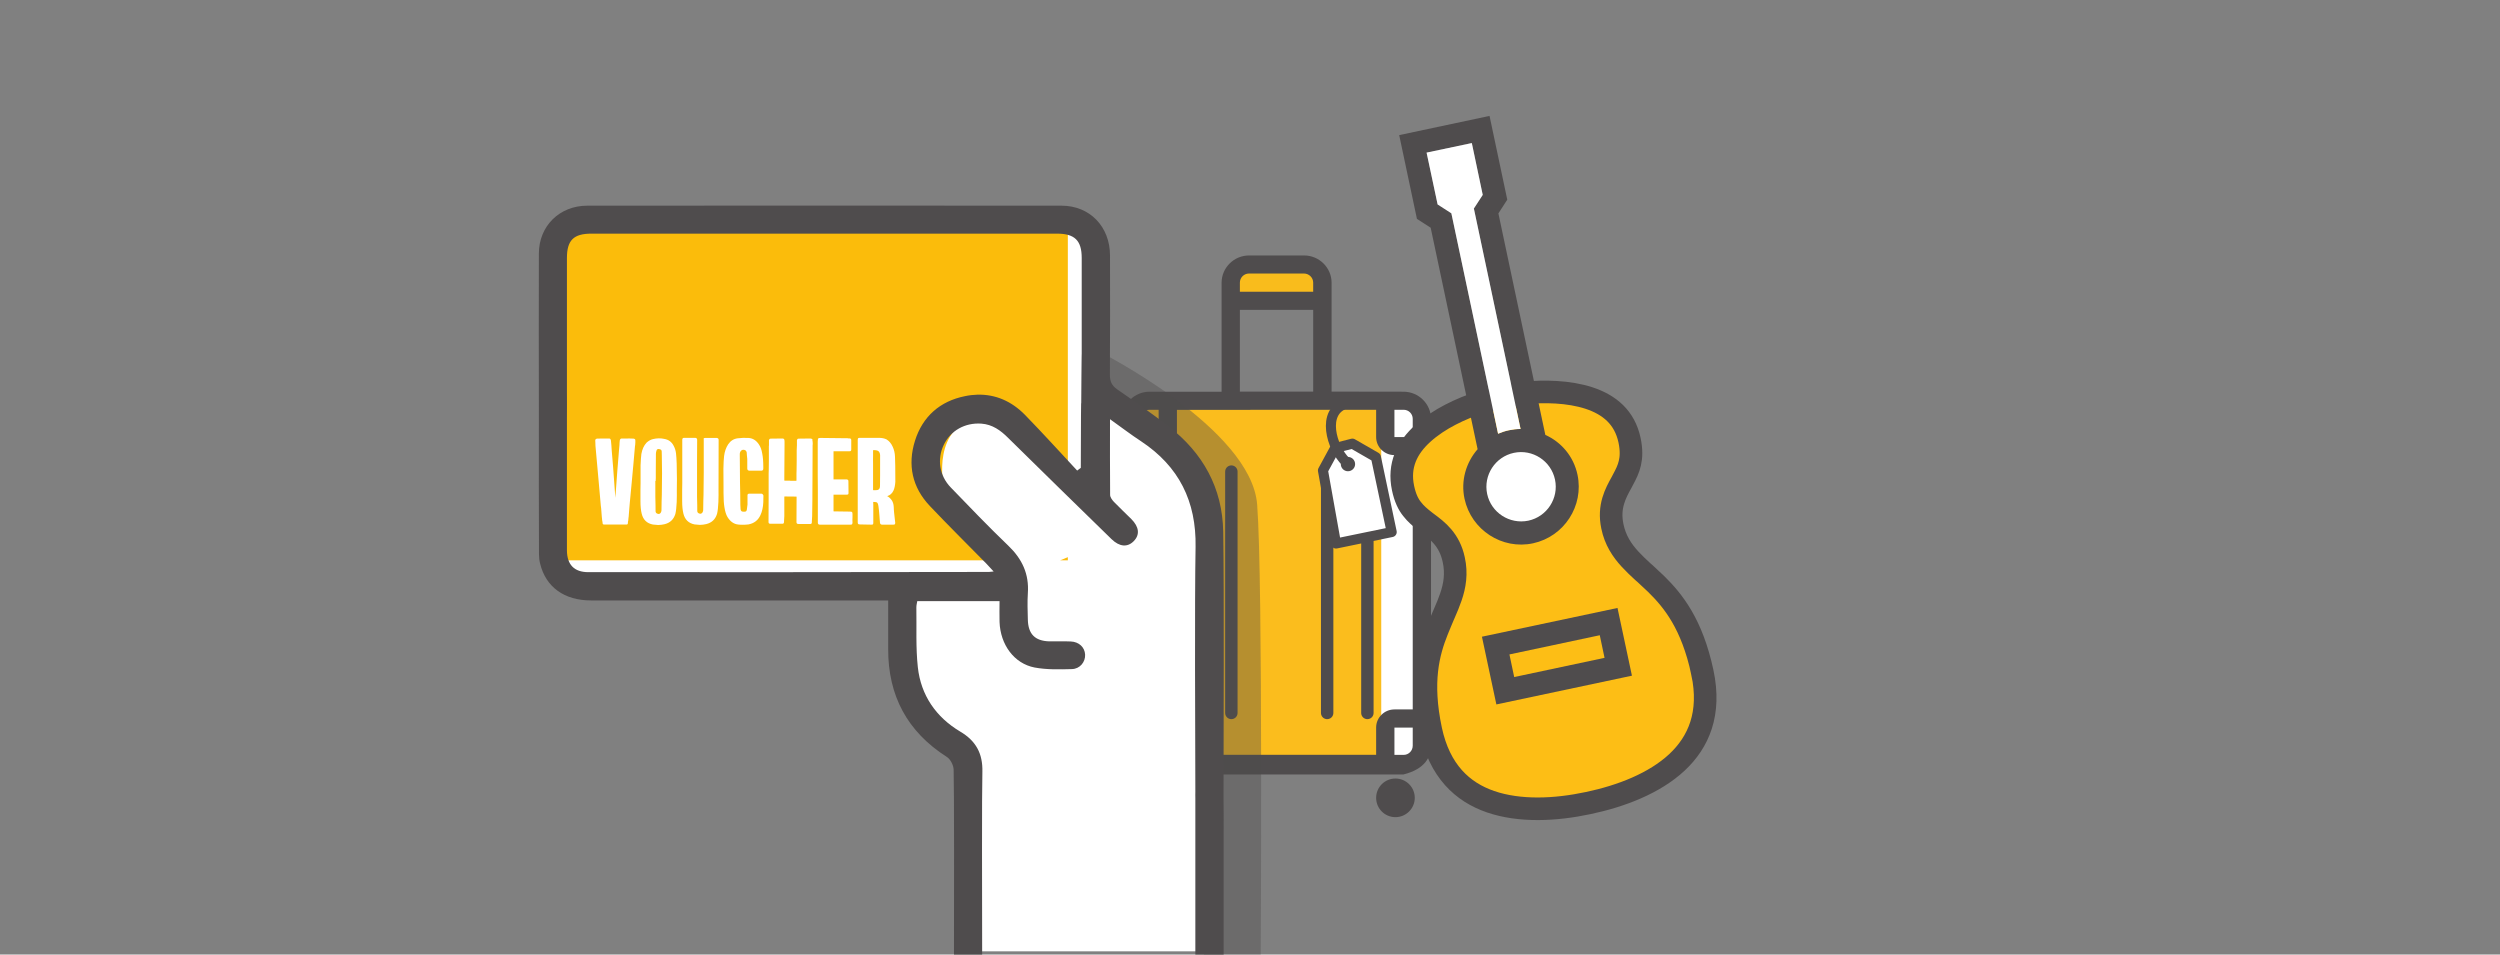 <svg xmlns="http://www.w3.org/2000/svg" xmlns:xlink="http://www.w3.org/1999/xlink" version="1.1" id="Capa_1" x="0px" y="0px" viewBox="0 0 220 84" style="enable-background:new 0 0 220 84;" xml:space="preserve" width="220"  height="84" >
<rect x="0" y="0" width="220" height="84" fill="#808080" stroke="none"/>
<style type="text/css">
	.st0{fill:#FFFFFF;}
	.st1{fill-rule:evenodd;clip-rule:evenodd;fill:#F9BC1C;}
	.st2{fill:#FBBD1D;}
	.st3{fill-rule:evenodd;clip-rule:evenodd;fill:#4F4C4D;}
	.st4{fill:none;stroke:#4F4C4D;stroke-width:1.091;stroke-linecap:round;stroke-linejoin:round;stroke-miterlimit:10;}
	.st5{fill:#FFFFFF;stroke:#4F4C4D;stroke-width:0.885;stroke-linecap:round;stroke-linejoin:round;stroke-miterlimit:10;}
	.st6{fill:#4F4C4D;}
	.st7{fill:none;stroke:#4F4C4D;stroke-width:0.885;stroke-linecap:round;stroke-linejoin:round;stroke-miterlimit:10;}
	.st8{fill:#FDBE15;stroke:#4F4C4D;stroke-width:1.988;}
	.st9{opacity:0.4;fill:#4F4C4D;}
	.st10{fill:#FBBC0B;}
</style>
<g>
	<g>
		<rect x="118.65" y="35.31" class="st0" width="6.29" height="31.43"/>
		<rect x="108.45" y="23.44" class="st1" width="7.77" height="3.4"/>
		<path class="st2" d="M120.42,67.15h-19.63c-0.62,0-1.13-0.5-1.13-1.13V36.51c0-0.62,0.5-1.13,1.13-1.13h19.63    c0.62,0,1.13,0.5,1.13,1.13v29.51C121.55,66.64,121.04,67.15,120.42,67.15"/>
		<path class="st3" d="M122.8,71.91c-0.94,0-1.7-0.76-1.7-1.7s0.76-1.7,1.7-1.7s1.7,0.76,1.7,1.7    C124.5,71.15,123.73,71.91,122.8,71.91 M104.55,70.21c0,0.94-0.76,1.7-1.7,1.7s-1.7-0.76-1.7-1.7s0.76-1.7,1.7-1.7    S104.55,69.27,104.55,70.21 M101.15,36.06h0.81v2.4h-1.61v-1.6C100.35,36.41,100.71,36.06,101.15,36.06 M100.35,64.03h1.61v2.4    h-0.81c-0.44,0-0.81-0.36-0.81-0.8V64.03z M123.52,66.43h-0.81v-2.4h1.61v1.59C124.32,66.07,123.96,66.43,123.52,66.43     M117.18,36.06h3.92v2.4c0,0.88,0.72,1.59,1.61,1.59h1.61v22.38h-1.61c-0.89,0-1.61,0.72-1.61,1.59v2.4h-17.53v-2.4    c0-0.88-0.72-1.59-1.61-1.59h-1.61V40.06h1.61c0.89,0,1.61-0.72,1.61-1.59v-2.4h3.91C107.49,36.06,117.18,36.06,117.18,36.06z     M109.11,34.46h6.45v-7.19h-6.45V34.46z M109.91,24.07h4.84c0.44,0,0.81,0.36,0.81,0.8v0.8h-6.45v-0.8    C109.11,24.43,109.47,24.07,109.91,24.07 M124.32,36.86v1.6h-1.61v-2.4h0.81C123.96,36.06,124.32,36.41,124.32,36.86     M117.18,34.46v-9.58c0-1.32-1.09-2.4-2.42-2.4h-4.84c-1.33,0-2.42,1.08-2.42,2.4v9.59h-6.34c-1.33,0-2.42,1.08-2.42,2.4v28.77    c0,0.9,0.48,2.02,1.94,2.51h22.83c1.94-0.48,2.42-1.6,2.42-2.51V36.87c0-1.32-1.09-2.4-2.42-2.4L117.18,34.46L117.18,34.46z"/>
		<line class="st4" x1="108.36" y1="41.5" x2="108.36" y2="62.74"/>
		<line class="st4" x1="104.83" y1="41.5" x2="104.83" y2="62.74"/>
		<line class="st4" x1="116.79" y1="41.5" x2="116.79" y2="62.74"/>
		<line class="st4" x1="120.33" y1="41.5" x2="120.33" y2="62.74"/>
		<g>
			<polygon class="st5" points="117.49,39.43 119.01,39.04 121.08,40.23 122.47,46.82 117.57,47.83 116.42,41.4    "/>
			<circle class="st6" cx="118.62" cy="40.84" r="0.63"/>
			<path class="st7" d="M118.67,40.84c-1.27-0.94-2.45-4.19-0.57-5.18"/>
		</g>
	</g>
	<g>
		<path class="st3" d="M132.33,56.64l1.65,0.1l-0.1,1.65l-1.65-0.1L132.33,56.64z"/>
		<g>
			<path class="st8" d="M123.47,42.96L123.47,42.96c-0.43-2.01,0.36-3.58,1.75-4.83c1.41-1.28,3.36-2.18,5.04-2.73l3.87-0.82     c1.76-0.17,3.9-0.14,5.71,0.45c1.78,0.59,3.13,1.69,3.56,3.71l0,0c0.18,0.86,0.15,1.5,0.03,2.01c-0.12,0.53-0.34,0.97-0.61,1.47     c-0.04,0.07-0.08,0.15-0.12,0.23c-0.52,0.94-1.18,2.12-0.81,3.87l0,0c0.25,1.22,0.85,2.12,1.56,2.89     c0.35,0.38,0.73,0.74,1.11,1.09c0.08,0.07,0.16,0.15,0.24,0.21c0.3,0.28,0.62,0.57,0.93,0.87c1.52,1.49,3.17,3.54,4.08,7.79     l0.9-0.19l-0.9,0.19c0.77,3.63-0.33,6.13-2.24,7.92c-1.98,1.84-4.9,2.97-7.81,3.58c-2.9,0.62-6.03,0.76-8.59-0.12     c-2.47-0.85-4.49-2.7-5.26-6.32l0,0c-0.9-4.25-0.22-6.8,0.57-8.77c0.16-0.41,0.33-0.79,0.49-1.18c0.04-0.1,0.08-0.2,0.13-0.3     c0.21-0.48,0.41-0.95,0.58-1.45c0.34-0.99,0.52-2.06,0.25-3.28c-0.37-1.76-1.45-2.57-2.31-3.21c-0.07-0.06-0.14-0.11-0.21-0.16     c-0.45-0.35-0.83-0.67-1.15-1.09C123.94,44.4,123.65,43.82,123.47,42.96z"/>
			<path class="st0" d="M138.34,42.73c0,2.07-1.68,3.75-3.75,3.75s-4.69-1.68-4.69-3.75s2.61-3.75,4.69-3.75     C136.67,38.98,138.34,40.66,138.34,42.73z"/>
		</g>
		<g>
			<g id="XMLID_00000146474121927611907600000015336942169119920568_">
				<g>
					<path class="st6" d="M138.82,41.78c0.58,2.74-1.18,5.44-3.91,6.03s-5.44-1.18-6.03-3.91c-0.35-1.61,0.14-3.21,1.15-4.37       l-4.13-19.49l-1.21-0.78l-1.56-7.37l7.95-1.69l1.56,7.37l-0.78,1.21l4.13,19.49C137.39,38.9,138.48,40.16,138.82,41.78z        M134.49,45.82c1.64-0.35,2.7-1.97,2.35-3.62c-0.35-1.64-1.97-2.7-3.62-2.35c-1.64,0.35-2.7,1.97-2.35,3.62       C131.22,45.11,132.84,46.16,134.49,45.82z M133.81,37.75l-4.11-19.4l0.78-1.2l-0.96-4.56l-3.98,0.84l0.97,4.56l1.21,0.78       l4.11,19.4c0.3-0.13,0.63-0.24,0.97-0.31C133.14,37.79,133.49,37.75,133.81,37.75z"/>
					<path class="st0" d="M129.7,18.35l4.11,19.4c-0.34,0-0.67,0.04-1.01,0.11c-0.34,0.07-0.67,0.18-0.97,0.31l-4.11-19.4       l-1.21-0.78l-0.97-4.56l3.98-0.84l0.96,4.56L129.7,18.35z"/>
				</g>
			</g>
		</g>
		<path class="st3" d="M133.25,59.58l7.95-1.69l-0.42-1.99l-7.95,1.69L133.25,59.58z M143.61,59.46l-11.93,2.53l-1.27-5.96    l11.93-2.53L143.61,59.46z"/>
	</g>
</g>
<path class="st9" d="M94.59,35.86l2.18-4.9c0,0,13.34,6.74,13.86,13.44c0.52,6.7,0.31,39.85,0.31,39.85l-4.92,0.1L94.59,35.86z"/>
<g>
	<path class="st0" d="M48.96,41.63l-0.18,8.13l2.35,1.81l28.2-0.18c0,0-1.26,11.2,5.78,15.17c0.18,7.04,0.18,17.16,0.18,17.16h21.31   V45.97c0,0-3.61-9.21-9.75-11.38c0-7.22,0-12.1,0-12.1s-0.9-4.01-6.5-3.11C84.75,20.28,48.96,41.63,48.96,41.63z"/>
	<path class="st10" d="M83.19,43.63c0,0-1.3-4.73,1.67-6.44c2.97-1.7,6.51,1.7,6.51,1.7l2.6,2.42V19.92H49.14v29.39h39.62   L83.19,43.63z"/>
	<polygon class="st10" points="93.29,49.31 93.97,49.31 93.97,49.03  "/>
	<path class="st6" d="M51.77,50.35c-1.23,0-1.87-0.65-1.88-1.91c0-0.35,0-1.03,0-1.9c0-0.02,0-0.15,0-0.37c0-2.31,0-5.69,0-7.96   c0-0.05,0-0.09,0-0.14c0-0.36,0-0.7,0-0.99c0,0,0-0.01,0-0.01c0-0.11,0-0.21,0-0.32c0.01-0.76,0-1.53,0-2.28c0-0.86,0-1.74,0-2.6   c0-5.06,0,6.47,0,4.61c0-0.3,0-0.54,0-0.79c0-4.33,0-8.66,0-12.99c0-1.56,0.59-2.14,2.15-2.14c19.85,0,21.13,0,40.98,0   c1.55,0,2.17,0.6,2.17,2.14c0,4.33,0,8.66,0,12.99c0,0.25,0,0.49,0,0.85c0,0-0.05-7.72-0.05-4.66v3.61l-0.01,0   c0,1.9-0.02,3.87-0.02,5.68c-0.11,0.08-0.21,0.16-0.32,0.24c-1.52-1.63-3.02-3.29-4.58-4.89c-1.19-1.22-2.61-1.83-4.2-1.79   c-0.35,0.01-0.72,0.05-1.09,0.13c-2.2,0.44-3.73,1.79-4.4,3.92c-0.67,2.13-0.25,4.11,1.31,5.75c1.63,1.72,3.32,3.39,4.98,5.08   c0.19,0.2,0.38,0.41,0.63,0.68c-0.25,0.03-0.33,0.04-0.41,0.04C69.09,50.35,69.72,50.36,51.77,50.35z M78.16,52.84   c0,1.48,0,2.88,0,4.28c-0.01,4.1,1.68,7.27,5.16,9.49c0.32,0.2,0.59,0.73,0.6,1.12c0.05,1.66,0.04,11.73,0.03,16.35h2.48   c-0.01-4.9-0.03-14.48,0.02-16.16c0.04-1.6-0.56-2.72-1.95-3.54c-2.13-1.27-3.46-3.19-3.73-5.66c-0.19-1.75-0.1-3.52-0.13-5.28   c0-0.18,0.05-0.36,0.08-0.54c2.41,0,4.77,0,7.24,0c0,0.64-0.02,1.24,0,1.83c0.07,2,1.28,3.66,3.08,4.01   c1.07,0.2,2.19,0.17,3.29,0.14c0.71-0.02,1.19-0.63,1.16-1.27c-0.03-0.65-0.54-1.13-1.26-1.16c-0.63-0.03-1.27,0-1.9-0.01   c-1.25-0.04-1.85-0.64-1.88-1.91c-0.02-0.77-0.05-1.55,0-2.32c0.12-1.7-0.5-3.02-1.72-4.19c-1.73-1.66-3.39-3.39-5.06-5.12   c-1.01-1.04-1.22-2.5-0.62-3.75c0.6-1.26,1.87-1.97,3.31-1.87c0.97,0.07,1.69,0.59,2.35,1.25c3.03,2.98,6.06,5.95,9.1,8.91   c0.71,0.69,1.41,0.74,1.96,0.18c0.55-0.56,0.48-1.25-0.22-1.95c-0.51-0.51-1.03-0.99-1.53-1.51c-0.16-0.17-0.33-0.41-0.33-0.61   c-0.02-2.17-0.01-4.33-0.01-6.66c1,0.71,1.84,1.36,2.73,1.94c3.34,2.21,4.87,5.29,4.8,9.3c-0.09,4.93-0.03,16.25-0.02,21.54   c0,0,0,0,0,0c-0.01,0.19,0,0.38,0,0.57c0,1.03,0,9.41,0,13.85h2.49c0-3.86,0-10.55,0-10.78c0-1.02,0.01-2.05-0.01-3.07   c0-0.02,0-0.04,0-0.06c0-5.54,0.06-17.85-0.03-23.39c-0.06-3.84-1.78-6.94-4.82-9.28c-1.46-1.13-2.98-2.19-4.5-3.24   c-0.49-0.34-0.65-0.71-0.65-1.29c0.02-8.96,0.02-1.53,0.01-10.49c0-2.55-1.78-4.39-4.27-4.39c-20.1-0.01-21.63-0.01-41.73,0   c-2.44,0-4.26,1.79-4.26,4.22c-0.01,10.12-0.01,3.85,0,13.98c0,0.04,0,0.08,0,0.12c-0.01,2.39,0,10.67,0.01,12.36   c0,0.27,0.03,0.55,0.1,0.82c0.5,2.06,2.12,3.24,4.48,3.24c14.53,0,10.49,0,25.02,0C77.37,52.84,77.72,52.84,78.16,52.84z"/>
	<path class="st0" d="M55.76,38.6c0.11,0.02,0.16,0.07,0.15,0.17v0.16c0,0.04,0,0.09-0.01,0.16c0,0.07-0.01,0.12-0.02,0.15   c-0.03,0.35-0.07,0.88-0.14,1.6c-0.06,0.72-0.11,1.26-0.15,1.63l-0.17,1.8c-0.02,0.21-0.03,0.36-0.04,0.46   c-0.01,0.09-0.02,0.22-0.03,0.39c-0.01,0.17-0.03,0.3-0.03,0.38c-0.01,0.04-0.02,0.09-0.02,0.17c-0.01,0.08-0.02,0.13-0.02,0.17   c-0.01,0.02-0.02,0.06-0.02,0.11s-0.01,0.08-0.01,0.1c0,0.07-0.04,0.11-0.12,0.11h-0.02h-1.94c-0.09,0-0.14-0.04-0.14-0.11   c0-0.02,0-0.06-0.01-0.1s-0.02-0.08-0.02-0.11c-0.01-0.04-0.02-0.09-0.02-0.17c-0.01-0.08-0.02-0.13-0.02-0.17   c-0.01-0.08-0.02-0.21-0.03-0.38c-0.02-0.17-0.03-0.3-0.03-0.39c-0.01-0.05-0.02-0.13-0.03-0.23c-0.01-0.1-0.02-0.18-0.02-0.23   l-0.16-1.8c-0.05-0.65-0.15-1.73-0.29-3.23c-0.01-0.06-0.01-0.16-0.01-0.31c-0.01-0.04-0.01-0.1-0.01-0.16   c0-0.1,0.05-0.15,0.15-0.17c0.12-0.01,0.46-0.01,1.04-0.01c0.11-0.01,0.17,0.04,0.19,0.17c0.01,0.18,0.03,0.32,0.04,0.42   c0.01,0.1,0.02,0.25,0.03,0.45c0.05,0.5,0.16,1.89,0.32,4.18c0.11-1.59,0.22-2.99,0.32-4.18c0.02-0.21,0.03-0.36,0.04-0.45   c0-0.05,0-0.12,0.01-0.21c0.01-0.09,0.01-0.16,0.02-0.21c0.02-0.12,0.08-0.18,0.19-0.17C55.31,38.58,55.65,38.59,55.76,38.6z"/>
	<path class="st0" d="M57.67,42.33v0.42v0.98c0.02,0.6,0.02,1.03,0.02,1.27c0.01,0.11,0.07,0.18,0.18,0.21   c0.1,0.04,0.19,0.02,0.27-0.08c0.05-0.09,0.07-0.16,0.07-0.21c0.01-0.13,0.01-0.33,0.01-0.61V44.2c0-0.07,0-0.18,0.01-0.33   c0-0.15,0.01-0.26,0.01-0.33c0-0.21,0-0.53,0.01-0.95c0-0.42,0.01-0.73,0.01-0.95c0-0.37-0.01-0.89-0.02-1.56l-0.01-0.35   c0-0.12-0.07-0.19-0.22-0.21c-0.13-0.03-0.21,0.02-0.24,0.14c-0.03,0.09-0.05,0.18-0.05,0.27c0,0.68,0,1.17-0.01,1.5v0.64   c-0.01,0.05-0.01,0.11-0.01,0.19V42.33z M59.27,39.21c0.12,0.21,0.19,0.44,0.22,0.69c0.05,0.44,0.08,1.19,0.08,2.26   c-0.01,0.23-0.01,0.58-0.01,1.05c0.01,0.19,0,0.51-0.01,0.97c-0.02,0.46-0.06,0.81-0.12,1.05c-0.15,0.48-0.46,0.78-0.95,0.9   c-0.18,0.04-0.37,0.07-0.56,0.07c-0.1,0-0.26-0.02-0.46-0.04c-0.53-0.1-0.86-0.42-0.99-0.95c-0.07-0.28-0.11-0.65-0.11-1.1v-0.99   c0.01-0.27,0.01-0.46,0.01-0.59v-0.46v-1.12c0.02-0.45,0.04-0.78,0.07-1c0.07-0.41,0.22-0.74,0.45-0.99   c0.17-0.16,0.36-0.27,0.57-0.32c0.34-0.08,0.67-0.09,0.98-0.02C58.82,38.68,59.1,38.88,59.27,39.21z"/>
	<path class="st0" d="M62.04,38.54h1.04c0.03,0,0.07,0.02,0.11,0.04c0.03,0.03,0.05,0.07,0.05,0.12v0.02   c-0.01,1.75-0.01,3.23-0.01,4.45c0.01,0.22,0,0.53-0.01,0.93v0.06c-0.02,0.47-0.06,0.82-0.12,1.06c-0.15,0.48-0.46,0.78-0.95,0.9   c-0.18,0.04-0.37,0.07-0.56,0.07c-0.1,0-0.26-0.02-0.46-0.04c-0.53-0.1-0.86-0.42-0.99-0.95c-0.07-0.28-0.11-0.65-0.11-1.1V43.1   c0.01-0.27,0.01-0.46,0.01-0.6V40.6v-1.9c0-0.11,0.05-0.17,0.15-0.17h1c0.03,0,0.07,0.02,0.11,0.04c0.03,0.04,0.05,0.08,0.05,0.12   c0,0.75,0,1.38-0.01,1.9v1.19v0.39v0.1v0.04v0.42v0.98c0.02,0.6,0.02,1.02,0.02,1.27c0.01,0.11,0.07,0.18,0.18,0.21   c0.1,0.04,0.19,0.02,0.27-0.08c0.05-0.09,0.07-0.16,0.07-0.21c0.01-0.13,0.01-0.33,0.01-0.61v-0.11c0-0.07,0-0.18,0.01-0.33   c0-0.15,0.01-0.26,0.01-0.33c0-0.21,0-0.52,0.01-0.95c0-0.43,0.01-0.74,0.01-0.95v-1.25v-1.69C61.89,38.6,61.94,38.54,62.04,38.54z   "/>
	<path class="st0" d="M65.95,43.44H67c0.05,0,0.08,0.02,0.12,0.06s0.06,0.08,0.06,0.12c0,0.27,0,0.47-0.01,0.58   c-0.02,0.43-0.1,0.81-0.25,1.13c-0.21,0.46-0.57,0.73-1.06,0.82c-0.16,0.02-0.33,0.03-0.5,0.03c-0.18,0-0.3-0.01-0.39-0.02   c-0.4-0.04-0.71-0.27-0.95-0.66c-0.12-0.2-0.21-0.48-0.27-0.86c-0.05-0.28-0.08-0.71-0.08-1.28v-0.34v-0.19   c-0.01-0.34-0.01-0.87-0.01-1.58c0.01-0.51,0.03-0.89,0.06-1.12c0.05-0.4,0.17-0.74,0.36-1.03c0.21-0.31,0.49-0.49,0.85-0.53   c0.3-0.04,0.61-0.05,0.94-0.03c0.37,0.02,0.67,0.21,0.9,0.55c0.15,0.21,0.25,0.48,0.3,0.79c0.07,0.33,0.1,0.73,0.1,1.21v0.15   c0,0.12-0.06,0.18-0.18,0.18h-1.06c-0.04,0-0.08-0.02-0.12-0.05c-0.03-0.03-0.05-0.07-0.05-0.13v-0.85   c-0.01-0.07-0.02-0.16-0.03-0.29c-0.01-0.12-0.02-0.22-0.02-0.28c-0.02-0.1-0.07-0.17-0.15-0.21c-0.12-0.05-0.24-0.04-0.33,0.04   c-0.09,0.08-0.13,0.19-0.13,0.33c0,0.22,0,0.6,0.01,1.15c0,0.54,0.01,1,0.01,1.35c0.01,0.21,0.01,0.52,0.02,0.96   c0,0.43,0.01,0.76,0.01,0.99c0,0.09,0.01,0.21,0.02,0.37c0.01,0.1,0.05,0.17,0.12,0.21c0.05,0.02,0.13,0.02,0.23,0.02   c0.12,0,0.18-0.06,0.2-0.17c0.04-0.26,0.06-0.41,0.06-0.46v-0.83C65.78,43.5,65.83,43.44,65.95,43.44z"/>
	<path class="st0" d="M71.49,38.75c0,0.02,0,0.03,0.01,0.06c0,0.03,0.01,0.05,0.01,0.06l0.01,0.14c0,0.1,0,0.14-0.01,0.14   c0,1.01,0,1.89-0.01,2.62l-0.01,1.88v0.32c0,0.08,0,0.32-0.01,0.72c0,0.4-0.01,0.64-0.01,0.73c0,0.04,0,0.09-0.01,0.17   c0,0.08-0.01,0.13-0.01,0.17c-0.01,0.05-0.01,0.12-0.01,0.21V46c0,0.01,0,0.02-0.01,0.02v0.01v0.02c-0.01,0-0.01,0-0.01,0.01   l-0.01,0.01l-0.01,0.01c-0.01,0.01-0.02,0.01-0.02,0.01l-0.01,0.01h-0.01l-0.02,0.01h-0.01h-0.02h-0.1h-0.95   c-0.08,0-0.13-0.02-0.15-0.07v-0.01c-0.01-0.01-0.01-0.01-0.01-0.02c0-0.01,0-0.03-0.01-0.03v-0.01v-0.02   c0.01-0.34,0.01-1.08,0.01-2.22c0-0.02-0.01-0.03-0.03-0.03l-1.01-0.01c-0.02,0-0.03,0-0.03,0.01c-0.01,0.01-0.01,0.02-0.01,0.02   v0.24v0.99v0.47c0,0.04,0,0.09-0.01,0.17c0,0.08-0.01,0.13-0.01,0.17c-0.01,0.05-0.01,0.12-0.01,0.21h-0.01v0.03v0.01   c0,0.01,0,0.02-0.01,0.02v0.01l-0.01,0.01c-0.01,0.01-0.02,0.01-0.02,0.01l-0.01,0.01c-0.01,0.01-0.02,0.01-0.02,0.01h-0.01   l-0.01,0.01h-0.01h-0.02h-0.1H67.8h-0.02c-0.07,0-0.12-0.02-0.13-0.07c-0.02-0.03-0.02-0.05-0.02-0.07v-0.01v-0.02   c0-1.03,0-1.69,0.01-1.97v-0.87v-0.98V41.7v-0.01c0-0.01,0-0.12,0.01-0.34c0-0.22,0.01-0.49,0.01-0.81c0-0.32,0-0.62,0-0.89v-0.2   v-0.02v-0.18l0.01-0.06v-0.41v-0.03v-0.01c0-0.02,0-0.03,0.01-0.03c0-0.01,0-0.02,0.01-0.02v-0.01l0.01-0.01v-0.01l0.01-0.01   c0.01,0,0.01,0,0.01-0.01c0,0,0-0.01,0.01-0.01c0-0.01,0-0.01,0.01-0.01c0.01-0.01,0.02-0.01,0.02-0.01h0.01   c0-0.01,0.01-0.01,0.02-0.01h0.01h0.02h0.01c0.36,0,0.63,0,0.82-0.01h0.22h0.01c0.02,0,0.03,0,0.03,0.01   c0.03,0,0.06,0.01,0.08,0.03L69,38.65c0.01,0.01,0.01,0.02,0.01,0.02c0.01,0.01,0.01,0.02,0.01,0.03c0.01,0,0.01,0,0.01,0.01v0.03   c0,0.05,0,0.09,0.01,0.12v0.29v0.02c0,0.38,0,0.85-0.01,1.39c-0.01,0.54-0.01,1.01-0.01,1.39v0.31c0,0.03,0.01,0.04,0.03,0.04h0.35   h0.12c0.01,0.01,0.02,0.01,0.04,0.01h0.5c0.01,0,0.02-0.01,0.03-0.02v-0.6v-0.01c0-0.01,0-0.12,0.01-0.34   c0-0.22,0.01-0.49,0.01-0.81c0-0.32,0-0.62,0-0.89c0-0.05,0-0.13,0.01-0.23c0-0.1,0.01-0.18,0.01-0.22v-0.23v-0.18v-0.03v-0.01   c0.01-0.01,0.01-0.02,0.01-0.03l0.01-0.02v-0.01l0.02-0.02v-0.01c0.01,0,0.01,0,0.01-0.01c0,0,0-0.01,0.01-0.01l0.01-0.01   l0.01-0.01h0.01h0.01c0.01-0.01,0.02-0.01,0.02-0.01h0.02h0.01h0.01c0.36,0,0.63,0,0.82-0.01h0.22h0.01c0.02,0,0.04,0,0.05,0.01   c0.02,0,0.04,0.01,0.07,0.03h0.01l0.01,0.01c0,0.01,0,0.02,0,0.02h0.01c0,0.02,0,0.03,0.01,0.03v0.01L71.49,38.75L71.49,38.75z"/>
	<path class="st0" d="M74.77,45.02c0.11,0,0.18,0.01,0.21,0.04c0.03,0.03,0.04,0.09,0.04,0.2v0.25c-0.01,0.16-0.01,0.33,0,0.5   c0,0.04-0.02,0.09-0.04,0.13c-0.03,0.02-0.07,0.03-0.13,0.03h-2.73c-0.1-0.01-0.15-0.07-0.15-0.18v-0.83v-0.82v-0.68v-0.56   l-0.01-1.27v-2.96c0-0.17,0.02-0.27,0.06-0.3c0.02-0.02,0.08-0.03,0.18-0.03h0.1c0.2,0,0.5,0,0.9,0.01c0.4,0,0.7,0.01,0.89,0.01   h0.46c0.02,0,0.03,0,0.06,0.01c0.03,0,0.04,0.01,0.05,0.01h0.1c0.1,0,0.15,0.05,0.15,0.15v0.84c0,0.05-0.02,0.09-0.04,0.11   c-0.02,0.02-0.05,0.03-0.1,0.03h-0.5h-0.86h-0.06v0.04v2.41v0.03h0.04h0.85h0.16h0.06h0.06c0.03,0,0.07,0.02,0.11,0.05   c0.02,0.02,0.03,0.06,0.03,0.12c0.01,0.18,0.01,0.52,0.01,1.03c0,0.04-0.01,0.08-0.03,0.11c-0.02,0.02-0.06,0.03-0.12,0.03h-0.63   h-0.22h-0.3h-0.02v0.02v1.43V45h0.03c0.12,0,0.34,0,0.65,0.01C74.33,45.02,74.58,45.02,74.77,45.02z"/>
	<path class="st0" d="M76.83,40.81v0.01v0.8v1.48c0,0.01,0,0.02,0.01,0.02c0,0.01,0.01,0.02,0.01,0.02h0.08   c0.14,0,0.24-0.01,0.3-0.02c0.14-0.04,0.21-0.16,0.21-0.35c0.01-0.32,0.01-1.23,0.01-2.73c-0.02-0.22-0.1-0.35-0.27-0.4   c-0.02-0.01-0.08-0.02-0.2-0.03h-0.1h-0.04c-0.01,0.01-0.01,0.03-0.01,0.06v0.42C76.82,40.29,76.83,40.53,76.83,40.81z    M78.56,39.32c0.12,0.26,0.19,0.55,0.2,0.88c0.02,0.34,0.03,1.08,0.03,2.2c-0.02,0.3-0.07,0.55-0.15,0.74   c-0.12,0.28-0.32,0.45-0.57,0.52c0.13,0.06,0.26,0.17,0.38,0.33c0.12,0.16,0.19,0.37,0.2,0.64c0,0.09,0,0.16,0.01,0.23   c0,0.06,0.01,0.14,0.02,0.24c0,0.02,0.02,0.23,0.07,0.64c0.01,0.05,0.02,0.14,0.03,0.25c0,0.07-0.01,0.12-0.03,0.14   c-0.02,0.03-0.07,0.04-0.14,0.04h-0.35h-0.63c-0.11,0-0.17-0.05-0.19-0.15l-0.03-0.36c0-0.02-0.01-0.12-0.02-0.28   c-0.02-0.17-0.03-0.31-0.04-0.45c-0.01-0.13-0.03-0.27-0.05-0.4c-0.02-0.14-0.05-0.22-0.08-0.26c-0.04-0.06-0.1-0.09-0.19-0.09   h-0.02c-0.06,0-0.1,0-0.13-0.01h-0.03c-0.01,0.01-0.01,0.02-0.01,0.04l0.01,0.23v0.19v1.21V46c0,0.07-0.01,0.12-0.03,0.14   s-0.07,0.03-0.13,0.03c-0.15,0-0.33,0-0.55-0.01c-0.22,0-0.37-0.01-0.46-0.01c-0.08,0-0.13-0.01-0.16-0.04   c-0.03-0.03-0.04-0.08-0.04-0.16v-1.4v0.15v-0.8v-5.17c0-0.08,0.01-0.14,0.04-0.17c0.02-0.02,0.07-0.03,0.15-0.03h0.14h0.29h1.24   c0.27,0,0.5,0.05,0.68,0.14C78.24,38.81,78.43,39.02,78.56,39.32z"/>
</g>
</svg>